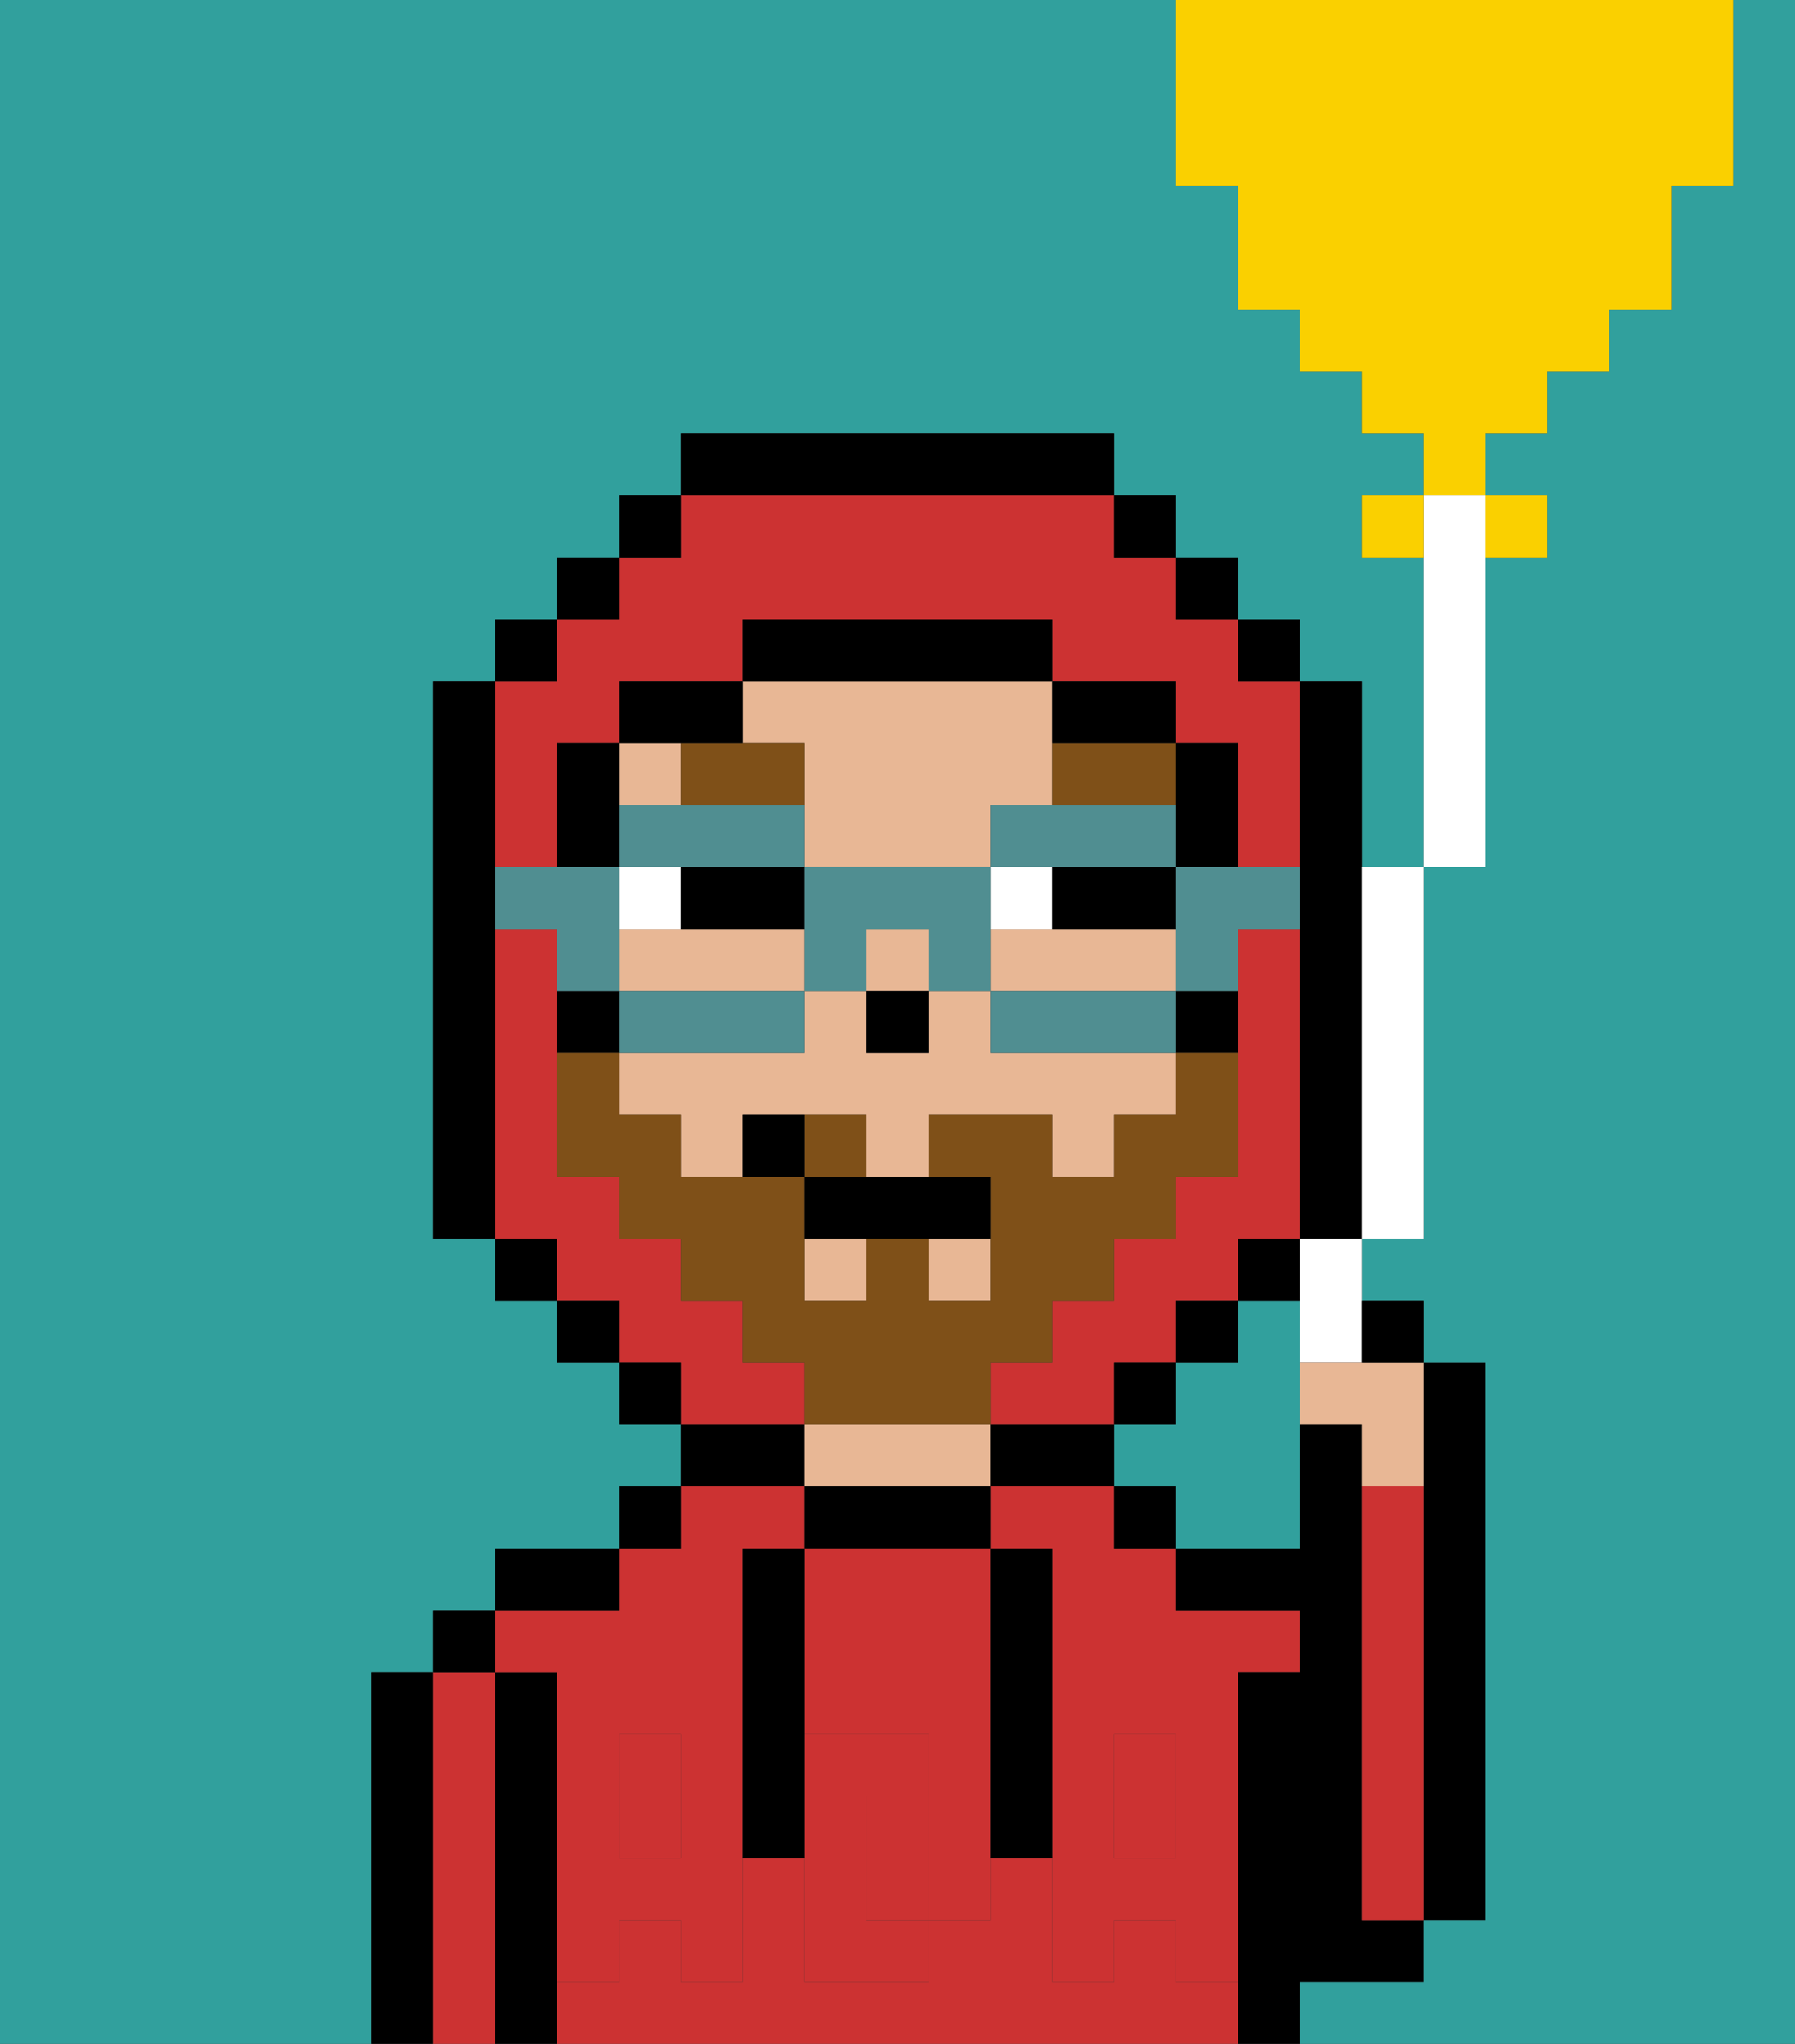 <svg xmlns="http://www.w3.org/2000/svg" viewBox="0 0 29 33"><rect x="0" y="0" width="29" height="33" fill="#333333" stroke="none"/><defs><style>polygon,rect,path{shape-rendering:crispedges;}.ta78-1{fill:#31a09d;}.ta78-2{fill:#000000;}.ta78-3{fill:#cc3232;}.ta78-4{fill:#e8b795;}.ta78-5{fill:#cc3232;}.ta78-6{fill:#ffffff;}.ta78-7{fill:#7f5018;}.ta78-8{fill:#7f5018;}.ta78-9{fill:#508e91;}.ta78-10{fill:#fad000;}</style></defs><path class="ta78-1" d="M21,21H20v1H19v1H18v1h1v1h2V21Z"/><path class="ta78-1" d="M6,27H7V26H8V25h2V24h1V23H10V22H9V21H8V20H7V11H8V10H9V9h1V8h1V7h7V8h1V9h1v1h1v1h1v3h1V9H22V8h1V7H22V6H21V5H20V3H19V0H0V33H6V27Z"/><path class="ta78-2" d="M23,29v2h1V22H23v7Z"/><path class="ta78-2" d="M7,27H6v6H7V27Z"/><path class="ta78-3" d="M8,27H7v6H8V27Z"/><rect class="ta78-2" x="7" y="26" width="1" height="1"/><path class="ta78-2" d="M9,31V27H8v6H9V31Z"/><rect class="ta78-3" x="10" y="29" width="1" height="1"/><path class="ta78-3" d="M18,24H16v1h1v4h1V28h1v1h1V27h1V26H19V25H18Z"/><path class="ta78-3" d="M10,28h1v1h1V25h1V24H11v1H10v1H8v1H9v2h1Z"/><rect class="ta78-3" x="18" y="29" width="1" height="1"/><path class="ta78-3" d="M19,32V31H18v1H17V30H16v1H15v1H13V30H12v2H11V31H10v1H9v1H20V32Z"/><path class="ta78-2" d="M10,25H8v1h2Z"/><rect class="ta78-2" x="10" y="24" width="1" height="1"/><path class="ta78-2" d="M13,23H11v1h2Z"/><path class="ta78-2" d="M13,24v1h3V24H13Z"/><path class="ta78-4" d="M15,23H13v1h3V23Z"/><path class="ta78-2" d="M16,24h2V23H16Z"/><rect class="ta78-2" x="18" y="24" width="1" height="1"/><path class="ta78-2" d="M22,32h1V31H22V23H21v2H19v1h2v1H20v6h1V32Z"/><path class="ta78-3" d="M23,24H22v7h1V24Z"/><path class="ta78-3" d="M13,25v3h2v1h1V25H13Z"/><path class="ta78-3" d="M14,29v2h1V29Z"/><path class="ta78-5" d="M19,30H18V29H17v3h1V31h1v1h1V29H19Z"/><rect class="ta78-5" x="18" y="28" width="1" height="1"/><path class="ta78-5" d="M15,29v2h1V29Z"/><path class="ta78-5" d="M14,30V29h1V28H13v4h2V31H14Z"/><path class="ta78-5" d="M11,29v1H10V29H9v3h1V31h1v1h1V29Z"/><rect class="ta78-5" x="10" y="28" width="1" height="1"/><path class="ta78-2" d="M13,25H12v5h1V25Z"/><path class="ta78-2" d="M17,28V25H16v5h1V28Z"/><path class="ta78-4" d="M16,17V16H15v1H14V16H13v1H10v1h1v1h1V18h2v1h1V18h2v1h1V18h1V17H16Z"/><rect class="ta78-4" x="15" y="20" width="1" height="1"/><path class="ta78-4" d="M13,12v2h3V13h1V11H12v1Z"/><path class="ta78-4" d="M16,15v1h3V15H16Z"/><rect class="ta78-4" x="13" y="20" width="1" height="1"/><rect class="ta78-4" x="14" y="15" width="1" height="1"/><rect class="ta78-4" x="10" y="12" width="1" height="1"/><path class="ta78-4" d="M13,16V15H10v1h3Z"/><rect class="ta78-2" x="14" y="16" width="1" height="1"/><path class="ta78-6" d="M11,14H10v1h1Z"/><rect class="ta78-6" x="16" y="14" width="1" height="1"/><path class="ta78-2" d="M11,14v1h2V14H11Z"/><path class="ta78-2" d="M17,15h2V14H17Z"/><path class="ta78-7" d="M13,12H11v1h2Z"/><path class="ta78-7" d="M17,12v1h2V12H17Z"/><path class="ta78-3" d="M8,14H9V12h1V11h2V10h5v1h2v1h1v2h1V11H20V10H19V9H18V8H11V9H10v1H9v1H8v3Z"/><path class="ta78-3" d="M20,16v3H19v1H18v1H17v1H16v1h2V22h1V21h1V20h1V15H20Z"/><path class="ta78-3" d="M13,22H12V21H11V20H10V19H9V15H8v5H9v1h1v1h1v1h2Z"/><rect class="ta78-2" x="10" y="8" width="1" height="1"/><rect class="ta78-2" x="9" y="9" width="1" height="1"/><rect class="ta78-2" x="8" y="10" width="1" height="1"/><path class="ta78-2" d="M8,15V11H7v9H8V15Z"/><rect class="ta78-2" x="8" y="20" width="1" height="1"/><rect class="ta78-2" x="9" y="21" width="1" height="1"/><rect class="ta78-2" x="10" y="22" width="1" height="1"/><rect class="ta78-2" x="18" y="22" width="1" height="1"/><rect class="ta78-2" x="19" y="21" width="1" height="1"/><rect class="ta78-2" x="20" y="20" width="1" height="1"/><path class="ta78-2" d="M22,15V11H21v9h1V15Z"/><rect class="ta78-2" x="20" y="10" width="1" height="1"/><rect class="ta78-2" x="19" y="9" width="1" height="1"/><rect class="ta78-2" x="18" y="8" width="1" height="1"/><path class="ta78-2" d="M18,8V7H11V8h7Z"/><path class="ta78-2" d="M12,12V11H10v1h2Z"/><path class="ta78-2" d="M10,13V12H9v2h1Z"/><path class="ta78-2" d="M10,16H9v1h1Z"/><path class="ta78-2" d="M19,14h1V12H19v2Z"/><path class="ta78-2" d="M20,17V16H19v1Z"/><path class="ta78-2" d="M18,12h1V11H17v1Z"/><path class="ta78-2" d="M17,11V10H12v1h5Z"/><path class="ta78-1" d="M28,3H27V5H26V6H25V7H24V8h1V9H24v5H23v6H22v1h1v1h1v9H23v1H21v1h8V0H28Z"/><path class="ta78-8" d="M14,18H13v1h1Z"/><path class="ta78-8" d="M16,23V22h1V21h1V20h1V19h1V17H19v1H18v1H17V18H15v1h1v2H15V20H14v1H13V19H11V18H10V17H9v2h1v1h1v1h1v1h1v1h3Z"/><path class="ta78-9" d="M19,14v2h1V15h1V14H19Z"/><path class="ta78-9" d="M16,16v1h3V16H16Z"/><path class="ta78-9" d="M12,14h1V13H10v1h2Z"/><path class="ta78-9" d="M18,13H16v1h3V13Z"/><path class="ta78-9" d="M13,16h1V15h1v1h1V14H13v2Z"/><path class="ta78-9" d="M13,17V16H10v1h3Z"/><path class="ta78-9" d="M10,15V14H8v1H9v1h1Z"/><path class="ta78-2" d="M13,19v1h3V19H13Z"/><path class="ta78-2" d="M12,18v1h1V18Z"/><path class="ta78-6" d="M23,9v5h1V8H23Z"/><path class="ta78-6" d="M22,15v5h1V14H22Z"/><path class="ta78-6" d="M21,21v1h1V20H21Z"/><rect class="ta78-10" x="22" y="8" width="1" height="1"/><path class="ta78-10" d="M25,9V8H24V9Z"/><path class="ta78-10" d="M20,3V5h1V6h1V7h1V8h1V7h1V6h1V5h1V3h1V0H19V3Z"/><path class="ta78-4" d="M21,22v1h1v1h1V22H21Z"/><path class="ta78-2" d="M23,22V21H22v1Z"/></svg>
